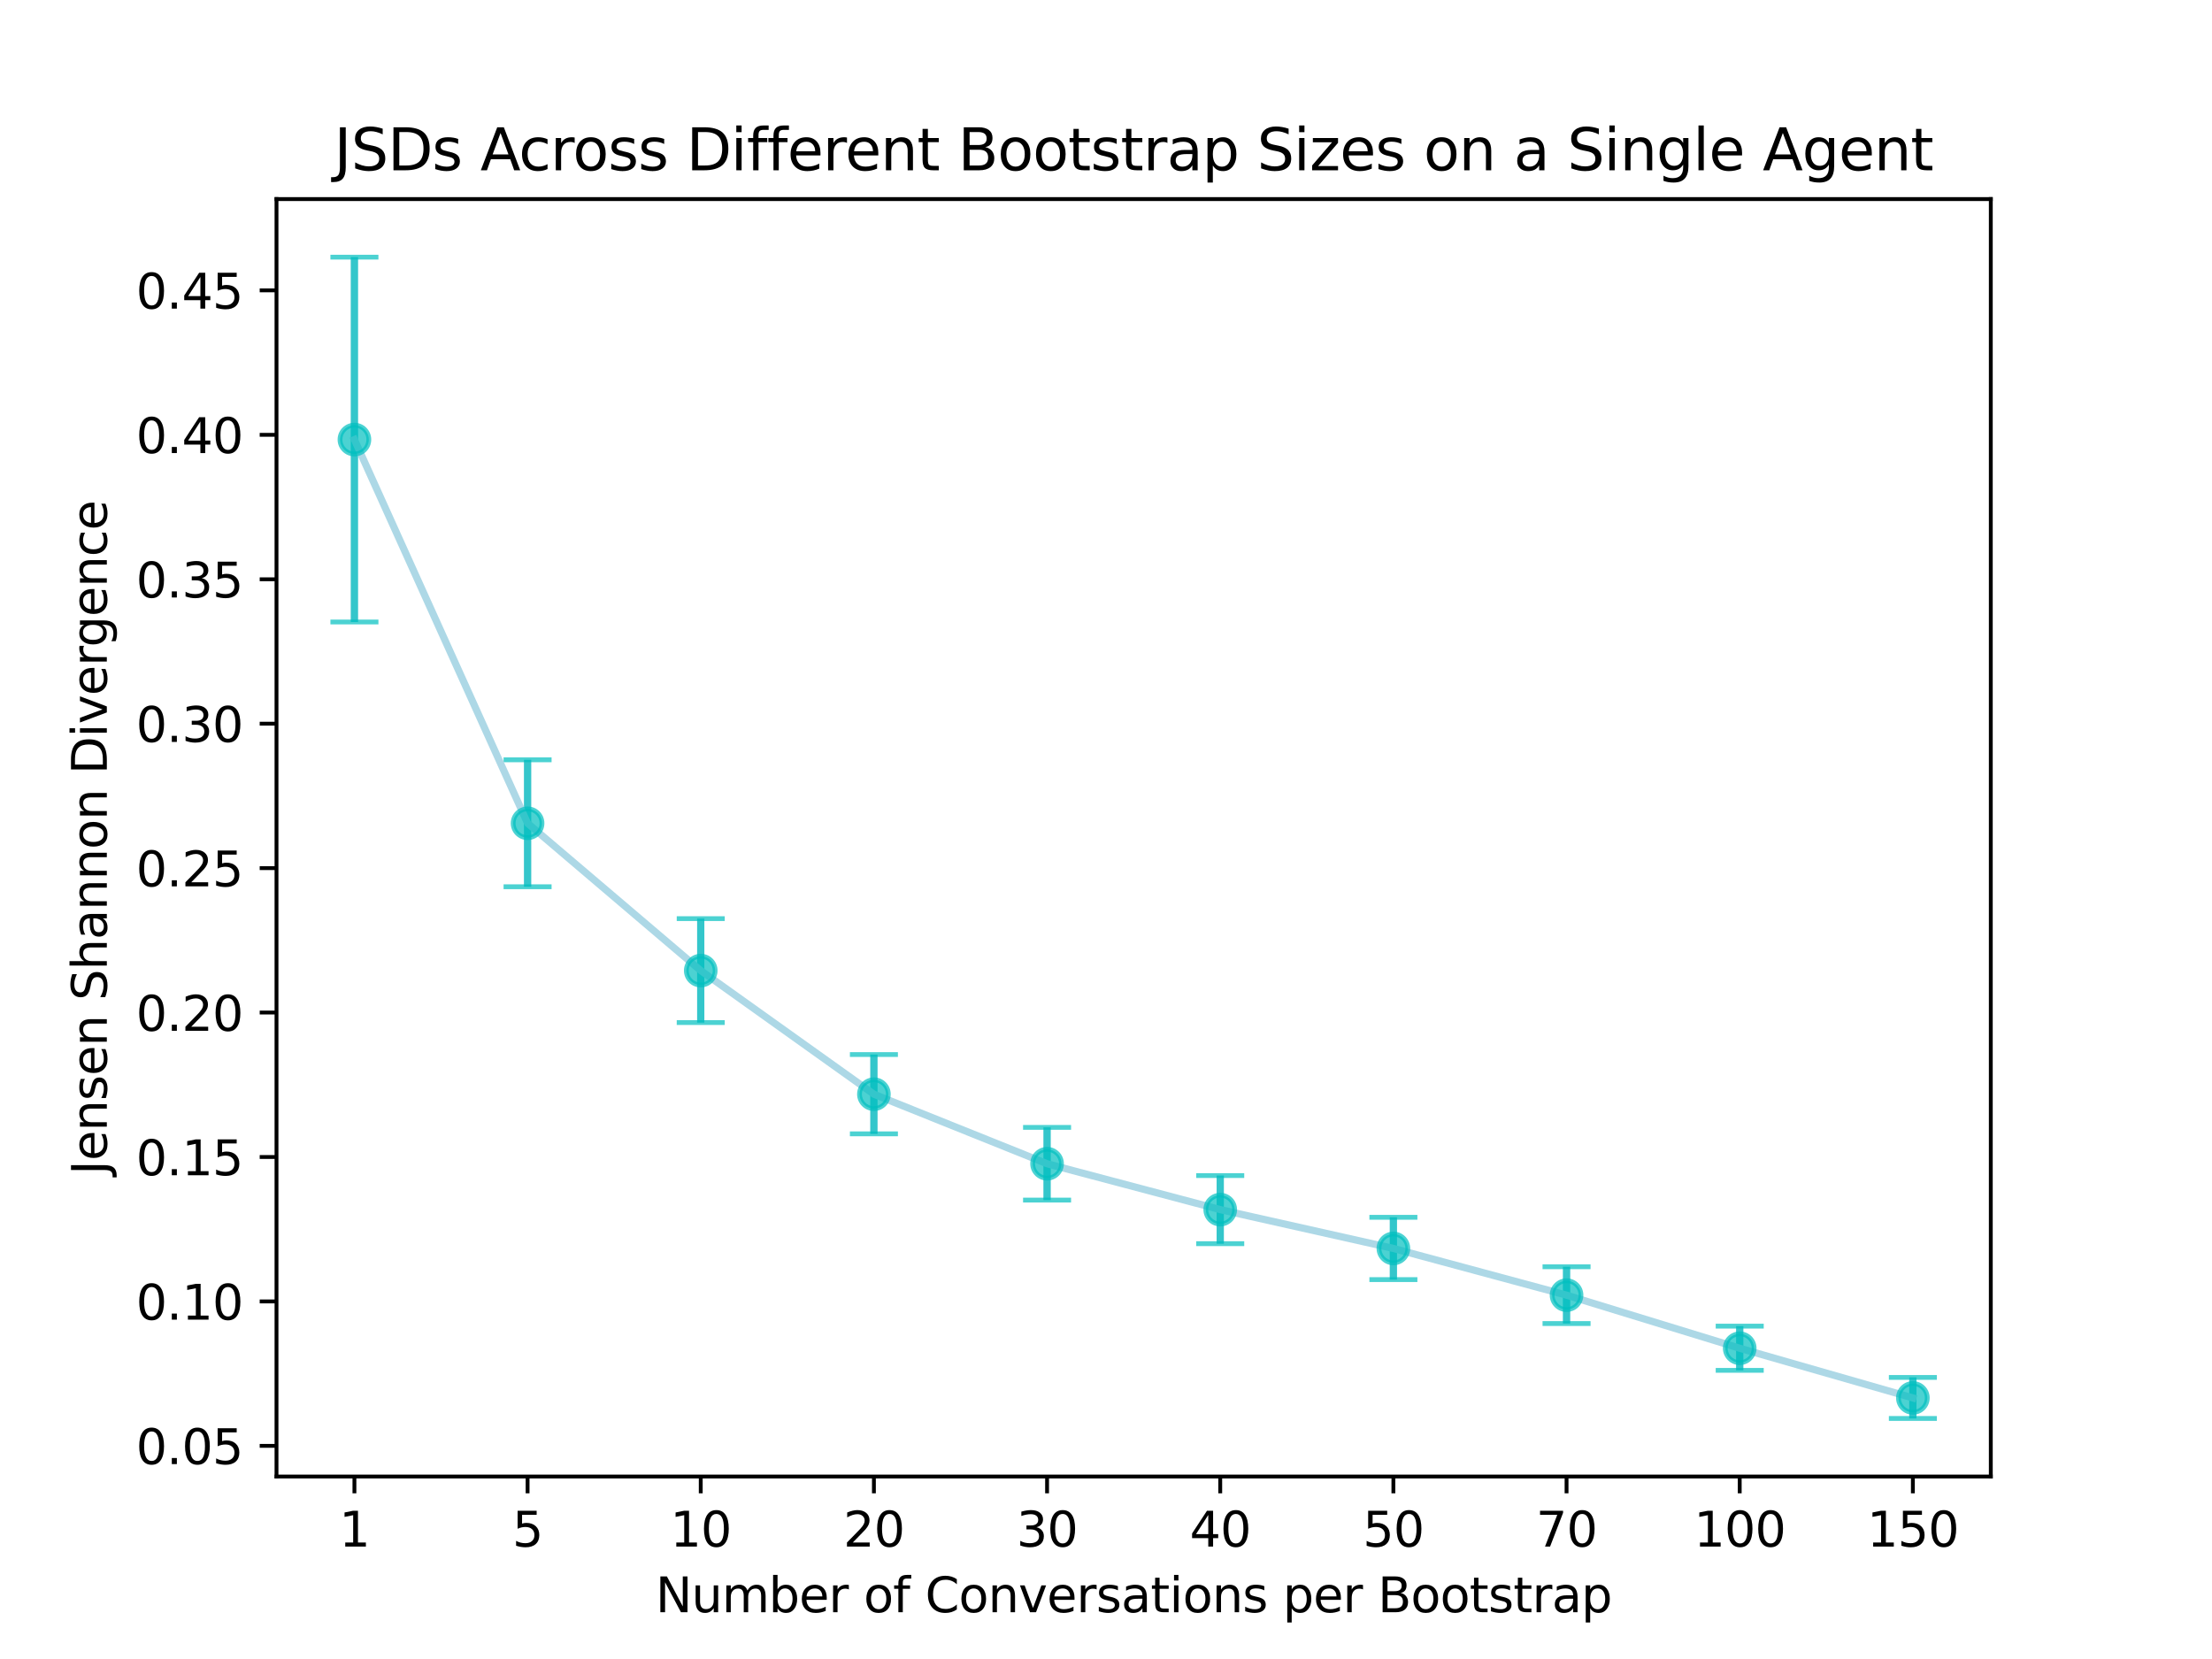 <?xml version="1.0" encoding="utf-8" standalone="no"?>
<!DOCTYPE svg PUBLIC "-//W3C//DTD SVG 1.1//EN"
  "http://www.w3.org/Graphics/SVG/1.1/DTD/svg11.dtd">
<svg xmlns:xlink="http://www.w3.org/1999/xlink" width="460.8pt" height="345.6pt" viewBox="0 0 460.8 345.6" xmlns="http://www.w3.org/2000/svg" version="1.1">
 <defs>
  <style type="text/css">*{stroke-linejoin: round; stroke-linecap: butt}</style>
 </defs>
 <g id="figure_1">
  <g id="patch_1">
   <path d="M 0 345.6 
L 460.8 345.6 
L 460.8 0 
L 0 0 
z
" style="fill: #ffffff"/>
  </g>
  <g id="axes_1">
   <g id="patch_2">
    <path d="M 57.6 307.584 
L 414.72 307.584 
L 414.72 41.472 
L 57.6 41.472 
z
" style="fill: #ffffff"/>
   </g>
   <g id="matplotlib.axis_1">
    <g id="xtick_1">
     <g id="line2d_1">
      <defs>
       <path id="m03b9107129" d="M 0 0 
L 0 3.5 
" style="stroke: #000000; stroke-width: 0.8"/>
      </defs>
      <g>
       <use xlink:href="#m03b9107129" x="73.833" y="307.584" style="stroke: #000000; stroke-width: 0.8"/>
      </g>
     </g>
     <g id="text_1">
      <!-- 1 -->
      <g transform="translate(70.651 322.182) scale(0.1 -0.1)">
       <defs>
        <path id="DejaVuSans-31" d="M 794 531 
L 1825 531 
L 1825 4091 
L 703 3866 
L 703 4441 
L 1819 4666 
L 2450 4666 
L 2450 531 
L 3481 531 
L 3481 0 
L 794 0 
L 794 531 
z
" transform="scale(0.016)"/>
       </defs>
       <use xlink:href="#DejaVuSans-31"/>
      </g>
     </g>
    </g>
    <g id="xtick_2">
     <g id="line2d_2">
      <g>
       <use xlink:href="#m03b9107129" x="109.905" y="307.584" style="stroke: #000000; stroke-width: 0.8"/>
      </g>
     </g>
     <g id="text_2">
      <!-- 5 -->
      <g transform="translate(106.724 322.182) scale(0.1 -0.1)">
       <defs>
        <path id="DejaVuSans-35" d="M 691 4666 
L 3169 4666 
L 3169 4134 
L 1269 4134 
L 1269 2991 
Q 1406 3038 1543 3061 
Q 1681 3084 1819 3084 
Q 2600 3084 3056 2656 
Q 3513 2228 3513 1497 
Q 3513 744 3044 326 
Q 2575 -91 1722 -91 
Q 1428 -91 1123 -41 
Q 819 9 494 109 
L 494 744 
Q 775 591 1075 516 
Q 1375 441 1709 441 
Q 2250 441 2565 725 
Q 2881 1009 2881 1497 
Q 2881 1984 2565 2268 
Q 2250 2553 1709 2553 
Q 1456 2553 1204 2497 
Q 953 2441 691 2322 
L 691 4666 
z
" transform="scale(0.016)"/>
       </defs>
       <use xlink:href="#DejaVuSans-35"/>
      </g>
     </g>
    </g>
    <g id="xtick_3">
     <g id="line2d_3">
      <g>
       <use xlink:href="#m03b9107129" x="145.978" y="307.584" style="stroke: #000000; stroke-width: 0.8"/>
      </g>
     </g>
     <g id="text_3">
      <!-- 10 -->
      <g transform="translate(139.616 322.182) scale(0.1 -0.1)">
       <defs>
        <path id="DejaVuSans-30" d="M 2034 4250 
Q 1547 4250 1301 3770 
Q 1056 3291 1056 2328 
Q 1056 1369 1301 889 
Q 1547 409 2034 409 
Q 2525 409 2770 889 
Q 3016 1369 3016 2328 
Q 3016 3291 2770 3770 
Q 2525 4250 2034 4250 
z
M 2034 4750 
Q 2819 4750 3233 4129 
Q 3647 3509 3647 2328 
Q 3647 1150 3233 529 
Q 2819 -91 2034 -91 
Q 1250 -91 836 529 
Q 422 1150 422 2328 
Q 422 3509 836 4129 
Q 1250 4750 2034 4750 
z
" transform="scale(0.016)"/>
       </defs>
       <use xlink:href="#DejaVuSans-31"/>
       <use xlink:href="#DejaVuSans-30" transform="translate(63.623 0)"/>
      </g>
     </g>
    </g>
    <g id="xtick_4">
     <g id="line2d_4">
      <g>
       <use xlink:href="#m03b9107129" x="182.051" y="307.584" style="stroke: #000000; stroke-width: 0.8"/>
      </g>
     </g>
     <g id="text_4">
      <!-- 20 -->
      <g transform="translate(175.688 322.182) scale(0.1 -0.1)">
       <defs>
        <path id="DejaVuSans-32" d="M 1228 531 
L 3431 531 
L 3431 0 
L 469 0 
L 469 531 
Q 828 903 1448 1529 
Q 2069 2156 2228 2338 
Q 2531 2678 2651 2914 
Q 2772 3150 2772 3378 
Q 2772 3750 2511 3984 
Q 2250 4219 1831 4219 
Q 1534 4219 1204 4116 
Q 875 4013 500 3803 
L 500 4441 
Q 881 4594 1212 4672 
Q 1544 4750 1819 4750 
Q 2544 4750 2975 4387 
Q 3406 4025 3406 3419 
Q 3406 3131 3298 2873 
Q 3191 2616 2906 2266 
Q 2828 2175 2409 1742 
Q 1991 1309 1228 531 
z
" transform="scale(0.016)"/>
       </defs>
       <use xlink:href="#DejaVuSans-32"/>
       <use xlink:href="#DejaVuSans-30" transform="translate(63.623 0)"/>
      </g>
     </g>
    </g>
    <g id="xtick_5">
     <g id="line2d_5">
      <g>
       <use xlink:href="#m03b9107129" x="218.124" y="307.584" style="stroke: #000000; stroke-width: 0.8"/>
      </g>
     </g>
     <g id="text_5">
      <!-- 30 -->
      <g transform="translate(211.761 322.182) scale(0.1 -0.1)">
       <defs>
        <path id="DejaVuSans-33" d="M 2597 2516 
Q 3050 2419 3304 2112 
Q 3559 1806 3559 1356 
Q 3559 666 3084 287 
Q 2609 -91 1734 -91 
Q 1441 -91 1130 -33 
Q 819 25 488 141 
L 488 750 
Q 750 597 1062 519 
Q 1375 441 1716 441 
Q 2309 441 2620 675 
Q 2931 909 2931 1356 
Q 2931 1769 2642 2001 
Q 2353 2234 1838 2234 
L 1294 2234 
L 1294 2753 
L 1863 2753 
Q 2328 2753 2575 2939 
Q 2822 3125 2822 3475 
Q 2822 3834 2567 4026 
Q 2313 4219 1838 4219 
Q 1578 4219 1281 4162 
Q 984 4106 628 3988 
L 628 4550 
Q 988 4650 1302 4700 
Q 1616 4750 1894 4750 
Q 2613 4750 3031 4423 
Q 3450 4097 3450 3541 
Q 3450 3153 3228 2886 
Q 3006 2619 2597 2516 
z
" transform="scale(0.016)"/>
       </defs>
       <use xlink:href="#DejaVuSans-33"/>
       <use xlink:href="#DejaVuSans-30" transform="translate(63.623 0)"/>
      </g>
     </g>
    </g>
    <g id="xtick_6">
     <g id="line2d_6">
      <g>
       <use xlink:href="#m03b9107129" x="254.196" y="307.584" style="stroke: #000000; stroke-width: 0.8"/>
      </g>
     </g>
     <g id="text_6">
      <!-- 40 -->
      <g transform="translate(247.834 322.182) scale(0.1 -0.1)">
       <defs>
        <path id="DejaVuSans-34" d="M 2419 4116 
L 825 1625 
L 2419 1625 
L 2419 4116 
z
M 2253 4666 
L 3047 4666 
L 3047 1625 
L 3713 1625 
L 3713 1100 
L 3047 1100 
L 3047 0 
L 2419 0 
L 2419 1100 
L 313 1100 
L 313 1709 
L 2253 4666 
z
" transform="scale(0.016)"/>
       </defs>
       <use xlink:href="#DejaVuSans-34"/>
       <use xlink:href="#DejaVuSans-30" transform="translate(63.623 0)"/>
      </g>
     </g>
    </g>
    <g id="xtick_7">
     <g id="line2d_7">
      <g>
       <use xlink:href="#m03b9107129" x="290.269" y="307.584" style="stroke: #000000; stroke-width: 0.8"/>
      </g>
     </g>
     <g id="text_7">
      <!-- 50 -->
      <g transform="translate(283.907 322.182) scale(0.1 -0.1)">
       <use xlink:href="#DejaVuSans-35"/>
       <use xlink:href="#DejaVuSans-30" transform="translate(63.623 0)"/>
      </g>
     </g>
    </g>
    <g id="xtick_8">
     <g id="line2d_8">
      <g>
       <use xlink:href="#m03b9107129" x="326.342" y="307.584" style="stroke: #000000; stroke-width: 0.8"/>
      </g>
     </g>
     <g id="text_8">
      <!-- 70 -->
      <g transform="translate(319.979 322.182) scale(0.1 -0.1)">
       <defs>
        <path id="DejaVuSans-37" d="M 525 4666 
L 3525 4666 
L 3525 4397 
L 1831 0 
L 1172 0 
L 2766 4134 
L 525 4134 
L 525 4666 
z
" transform="scale(0.016)"/>
       </defs>
       <use xlink:href="#DejaVuSans-37"/>
       <use xlink:href="#DejaVuSans-30" transform="translate(63.623 0)"/>
      </g>
     </g>
    </g>
    <g id="xtick_9">
     <g id="line2d_9">
      <g>
       <use xlink:href="#m03b9107129" x="362.415" y="307.584" style="stroke: #000000; stroke-width: 0.8"/>
      </g>
     </g>
     <g id="text_9">
      <!-- 100 -->
      <g transform="translate(352.871 322.182) scale(0.1 -0.1)">
       <use xlink:href="#DejaVuSans-31"/>
       <use xlink:href="#DejaVuSans-30" transform="translate(63.623 0)"/>
       <use xlink:href="#DejaVuSans-30" transform="translate(127.246 0)"/>
      </g>
     </g>
    </g>
    <g id="xtick_10">
     <g id="line2d_10">
      <g>
       <use xlink:href="#m03b9107129" x="398.487" y="307.584" style="stroke: #000000; stroke-width: 0.8"/>
      </g>
     </g>
     <g id="text_10">
      <!-- 150 -->
      <g transform="translate(388.944 322.182) scale(0.1 -0.1)">
       <use xlink:href="#DejaVuSans-31"/>
       <use xlink:href="#DejaVuSans-35" transform="translate(63.623 0)"/>
       <use xlink:href="#DejaVuSans-30" transform="translate(127.246 0)"/>
      </g>
     </g>
    </g>
    <g id="text_11">
     <!-- Number of Conversations per Bootstrap -->
     <g transform="translate(136.562 335.861) scale(0.1 -0.1)">
      <defs>
       <path id="DejaVuSans-4e" d="M 628 4666 
L 1478 4666 
L 3547 763 
L 3547 4666 
L 4159 4666 
L 4159 0 
L 3309 0 
L 1241 3903 
L 1241 0 
L 628 0 
L 628 4666 
z
" transform="scale(0.016)"/>
       <path id="DejaVuSans-75" d="M 544 1381 
L 544 3500 
L 1119 3500 
L 1119 1403 
Q 1119 906 1312 657 
Q 1506 409 1894 409 
Q 2359 409 2629 706 
Q 2900 1003 2900 1516 
L 2900 3500 
L 3475 3500 
L 3475 0 
L 2900 0 
L 2900 538 
Q 2691 219 2414 64 
Q 2138 -91 1772 -91 
Q 1169 -91 856 284 
Q 544 659 544 1381 
z
M 1991 3584 
L 1991 3584 
z
" transform="scale(0.016)"/>
       <path id="DejaVuSans-6d" d="M 3328 2828 
Q 3544 3216 3844 3400 
Q 4144 3584 4550 3584 
Q 5097 3584 5394 3201 
Q 5691 2819 5691 2113 
L 5691 0 
L 5113 0 
L 5113 2094 
Q 5113 2597 4934 2840 
Q 4756 3084 4391 3084 
Q 3944 3084 3684 2787 
Q 3425 2491 3425 1978 
L 3425 0 
L 2847 0 
L 2847 2094 
Q 2847 2600 2669 2842 
Q 2491 3084 2119 3084 
Q 1678 3084 1418 2786 
Q 1159 2488 1159 1978 
L 1159 0 
L 581 0 
L 581 3500 
L 1159 3500 
L 1159 2956 
Q 1356 3278 1631 3431 
Q 1906 3584 2284 3584 
Q 2666 3584 2933 3390 
Q 3200 3197 3328 2828 
z
" transform="scale(0.016)"/>
       <path id="DejaVuSans-62" d="M 3116 1747 
Q 3116 2381 2855 2742 
Q 2594 3103 2138 3103 
Q 1681 3103 1420 2742 
Q 1159 2381 1159 1747 
Q 1159 1113 1420 752 
Q 1681 391 2138 391 
Q 2594 391 2855 752 
Q 3116 1113 3116 1747 
z
M 1159 2969 
Q 1341 3281 1617 3432 
Q 1894 3584 2278 3584 
Q 2916 3584 3314 3078 
Q 3713 2572 3713 1747 
Q 3713 922 3314 415 
Q 2916 -91 2278 -91 
Q 1894 -91 1617 61 
Q 1341 213 1159 525 
L 1159 0 
L 581 0 
L 581 4863 
L 1159 4863 
L 1159 2969 
z
" transform="scale(0.016)"/>
       <path id="DejaVuSans-65" d="M 3597 1894 
L 3597 1613 
L 953 1613 
Q 991 1019 1311 708 
Q 1631 397 2203 397 
Q 2534 397 2845 478 
Q 3156 559 3463 722 
L 3463 178 
Q 3153 47 2828 -22 
Q 2503 -91 2169 -91 
Q 1331 -91 842 396 
Q 353 884 353 1716 
Q 353 2575 817 3079 
Q 1281 3584 2069 3584 
Q 2775 3584 3186 3129 
Q 3597 2675 3597 1894 
z
M 3022 2063 
Q 3016 2534 2758 2815 
Q 2500 3097 2075 3097 
Q 1594 3097 1305 2825 
Q 1016 2553 972 2059 
L 3022 2063 
z
" transform="scale(0.016)"/>
       <path id="DejaVuSans-72" d="M 2631 2963 
Q 2534 3019 2420 3045 
Q 2306 3072 2169 3072 
Q 1681 3072 1420 2755 
Q 1159 2438 1159 1844 
L 1159 0 
L 581 0 
L 581 3500 
L 1159 3500 
L 1159 2956 
Q 1341 3275 1631 3429 
Q 1922 3584 2338 3584 
Q 2397 3584 2469 3576 
Q 2541 3569 2628 3553 
L 2631 2963 
z
" transform="scale(0.016)"/>
       <path id="DejaVuSans-20" transform="scale(0.016)"/>
       <path id="DejaVuSans-6f" d="M 1959 3097 
Q 1497 3097 1228 2736 
Q 959 2375 959 1747 
Q 959 1119 1226 758 
Q 1494 397 1959 397 
Q 2419 397 2687 759 
Q 2956 1122 2956 1747 
Q 2956 2369 2687 2733 
Q 2419 3097 1959 3097 
z
M 1959 3584 
Q 2709 3584 3137 3096 
Q 3566 2609 3566 1747 
Q 3566 888 3137 398 
Q 2709 -91 1959 -91 
Q 1206 -91 779 398 
Q 353 888 353 1747 
Q 353 2609 779 3096 
Q 1206 3584 1959 3584 
z
" transform="scale(0.016)"/>
       <path id="DejaVuSans-66" d="M 2375 4863 
L 2375 4384 
L 1825 4384 
Q 1516 4384 1395 4259 
Q 1275 4134 1275 3809 
L 1275 3500 
L 2222 3500 
L 2222 3053 
L 1275 3053 
L 1275 0 
L 697 0 
L 697 3053 
L 147 3053 
L 147 3500 
L 697 3500 
L 697 3744 
Q 697 4328 969 4595 
Q 1241 4863 1831 4863 
L 2375 4863 
z
" transform="scale(0.016)"/>
       <path id="DejaVuSans-43" d="M 4122 4306 
L 4122 3641 
Q 3803 3938 3442 4084 
Q 3081 4231 2675 4231 
Q 1875 4231 1450 3742 
Q 1025 3253 1025 2328 
Q 1025 1406 1450 917 
Q 1875 428 2675 428 
Q 3081 428 3442 575 
Q 3803 722 4122 1019 
L 4122 359 
Q 3791 134 3420 21 
Q 3050 -91 2638 -91 
Q 1578 -91 968 557 
Q 359 1206 359 2328 
Q 359 3453 968 4101 
Q 1578 4750 2638 4750 
Q 3056 4750 3426 4639 
Q 3797 4528 4122 4306 
z
" transform="scale(0.016)"/>
       <path id="DejaVuSans-6e" d="M 3513 2113 
L 3513 0 
L 2938 0 
L 2938 2094 
Q 2938 2591 2744 2837 
Q 2550 3084 2163 3084 
Q 1697 3084 1428 2787 
Q 1159 2491 1159 1978 
L 1159 0 
L 581 0 
L 581 3500 
L 1159 3500 
L 1159 2956 
Q 1366 3272 1645 3428 
Q 1925 3584 2291 3584 
Q 2894 3584 3203 3211 
Q 3513 2838 3513 2113 
z
" transform="scale(0.016)"/>
       <path id="DejaVuSans-76" d="M 191 3500 
L 800 3500 
L 1894 563 
L 2988 3500 
L 3597 3500 
L 2284 0 
L 1503 0 
L 191 3500 
z
" transform="scale(0.016)"/>
       <path id="DejaVuSans-73" d="M 2834 3397 
L 2834 2853 
Q 2591 2978 2328 3040 
Q 2066 3103 1784 3103 
Q 1356 3103 1142 2972 
Q 928 2841 928 2578 
Q 928 2378 1081 2264 
Q 1234 2150 1697 2047 
L 1894 2003 
Q 2506 1872 2764 1633 
Q 3022 1394 3022 966 
Q 3022 478 2636 193 
Q 2250 -91 1575 -91 
Q 1294 -91 989 -36 
Q 684 19 347 128 
L 347 722 
Q 666 556 975 473 
Q 1284 391 1588 391 
Q 1994 391 2212 530 
Q 2431 669 2431 922 
Q 2431 1156 2273 1281 
Q 2116 1406 1581 1522 
L 1381 1569 
Q 847 1681 609 1914 
Q 372 2147 372 2553 
Q 372 3047 722 3315 
Q 1072 3584 1716 3584 
Q 2034 3584 2315 3537 
Q 2597 3491 2834 3397 
z
" transform="scale(0.016)"/>
       <path id="DejaVuSans-61" d="M 2194 1759 
Q 1497 1759 1228 1600 
Q 959 1441 959 1056 
Q 959 750 1161 570 
Q 1363 391 1709 391 
Q 2188 391 2477 730 
Q 2766 1069 2766 1631 
L 2766 1759 
L 2194 1759 
z
M 3341 1997 
L 3341 0 
L 2766 0 
L 2766 531 
Q 2569 213 2275 61 
Q 1981 -91 1556 -91 
Q 1019 -91 701 211 
Q 384 513 384 1019 
Q 384 1609 779 1909 
Q 1175 2209 1959 2209 
L 2766 2209 
L 2766 2266 
Q 2766 2663 2505 2880 
Q 2244 3097 1772 3097 
Q 1472 3097 1187 3025 
Q 903 2953 641 2809 
L 641 3341 
Q 956 3463 1253 3523 
Q 1550 3584 1831 3584 
Q 2591 3584 2966 3190 
Q 3341 2797 3341 1997 
z
" transform="scale(0.016)"/>
       <path id="DejaVuSans-74" d="M 1172 4494 
L 1172 3500 
L 2356 3500 
L 2356 3053 
L 1172 3053 
L 1172 1153 
Q 1172 725 1289 603 
Q 1406 481 1766 481 
L 2356 481 
L 2356 0 
L 1766 0 
Q 1100 0 847 248 
Q 594 497 594 1153 
L 594 3053 
L 172 3053 
L 172 3500 
L 594 3500 
L 594 4494 
L 1172 4494 
z
" transform="scale(0.016)"/>
       <path id="DejaVuSans-69" d="M 603 3500 
L 1178 3500 
L 1178 0 
L 603 0 
L 603 3500 
z
M 603 4863 
L 1178 4863 
L 1178 4134 
L 603 4134 
L 603 4863 
z
" transform="scale(0.016)"/>
       <path id="DejaVuSans-70" d="M 1159 525 
L 1159 -1331 
L 581 -1331 
L 581 3500 
L 1159 3500 
L 1159 2969 
Q 1341 3281 1617 3432 
Q 1894 3584 2278 3584 
Q 2916 3584 3314 3078 
Q 3713 2572 3713 1747 
Q 3713 922 3314 415 
Q 2916 -91 2278 -91 
Q 1894 -91 1617 61 
Q 1341 213 1159 525 
z
M 3116 1747 
Q 3116 2381 2855 2742 
Q 2594 3103 2138 3103 
Q 1681 3103 1420 2742 
Q 1159 2381 1159 1747 
Q 1159 1113 1420 752 
Q 1681 391 2138 391 
Q 2594 391 2855 752 
Q 3116 1113 3116 1747 
z
" transform="scale(0.016)"/>
       <path id="DejaVuSans-42" d="M 1259 2228 
L 1259 519 
L 2272 519 
Q 2781 519 3026 730 
Q 3272 941 3272 1375 
Q 3272 1813 3026 2020 
Q 2781 2228 2272 2228 
L 1259 2228 
z
M 1259 4147 
L 1259 2741 
L 2194 2741 
Q 2656 2741 2882 2914 
Q 3109 3088 3109 3444 
Q 3109 3797 2882 3972 
Q 2656 4147 2194 4147 
L 1259 4147 
z
M 628 4666 
L 2241 4666 
Q 2963 4666 3353 4366 
Q 3744 4066 3744 3513 
Q 3744 3084 3544 2831 
Q 3344 2578 2956 2516 
Q 3422 2416 3680 2098 
Q 3938 1781 3938 1306 
Q 3938 681 3513 340 
Q 3088 0 2303 0 
L 628 0 
L 628 4666 
z
" transform="scale(0.016)"/>
      </defs>
      <use xlink:href="#DejaVuSans-4e"/>
      <use xlink:href="#DejaVuSans-75" transform="translate(74.805 0)"/>
      <use xlink:href="#DejaVuSans-6d" transform="translate(138.184 0)"/>
      <use xlink:href="#DejaVuSans-62" transform="translate(235.596 0)"/>
      <use xlink:href="#DejaVuSans-65" transform="translate(299.072 0)"/>
      <use xlink:href="#DejaVuSans-72" transform="translate(360.596 0)"/>
      <use xlink:href="#DejaVuSans-20" transform="translate(401.709 0)"/>
      <use xlink:href="#DejaVuSans-6f" transform="translate(433.496 0)"/>
      <use xlink:href="#DejaVuSans-66" transform="translate(494.678 0)"/>
      <use xlink:href="#DejaVuSans-20" transform="translate(529.883 0)"/>
      <use xlink:href="#DejaVuSans-43" transform="translate(561.67 0)"/>
      <use xlink:href="#DejaVuSans-6f" transform="translate(631.494 0)"/>
      <use xlink:href="#DejaVuSans-6e" transform="translate(692.676 0)"/>
      <use xlink:href="#DejaVuSans-76" transform="translate(756.055 0)"/>
      <use xlink:href="#DejaVuSans-65" transform="translate(815.234 0)"/>
      <use xlink:href="#DejaVuSans-72" transform="translate(876.758 0)"/>
      <use xlink:href="#DejaVuSans-73" transform="translate(917.871 0)"/>
      <use xlink:href="#DejaVuSans-61" transform="translate(969.971 0)"/>
      <use xlink:href="#DejaVuSans-74" transform="translate(1031.25 0)"/>
      <use xlink:href="#DejaVuSans-69" transform="translate(1070.459 0)"/>
      <use xlink:href="#DejaVuSans-6f" transform="translate(1098.242 0)"/>
      <use xlink:href="#DejaVuSans-6e" transform="translate(1159.424 0)"/>
      <use xlink:href="#DejaVuSans-73" transform="translate(1222.803 0)"/>
      <use xlink:href="#DejaVuSans-20" transform="translate(1274.902 0)"/>
      <use xlink:href="#DejaVuSans-70" transform="translate(1306.689 0)"/>
      <use xlink:href="#DejaVuSans-65" transform="translate(1370.166 0)"/>
      <use xlink:href="#DejaVuSans-72" transform="translate(1431.689 0)"/>
      <use xlink:href="#DejaVuSans-20" transform="translate(1472.803 0)"/>
      <use xlink:href="#DejaVuSans-42" transform="translate(1504.59 0)"/>
      <use xlink:href="#DejaVuSans-6f" transform="translate(1573.193 0)"/>
      <use xlink:href="#DejaVuSans-6f" transform="translate(1634.375 0)"/>
      <use xlink:href="#DejaVuSans-74" transform="translate(1695.557 0)"/>
      <use xlink:href="#DejaVuSans-73" transform="translate(1734.766 0)"/>
      <use xlink:href="#DejaVuSans-74" transform="translate(1786.865 0)"/>
      <use xlink:href="#DejaVuSans-72" transform="translate(1826.074 0)"/>
      <use xlink:href="#DejaVuSans-61" transform="translate(1867.188 0)"/>
      <use xlink:href="#DejaVuSans-70" transform="translate(1928.467 0)"/>
     </g>
    </g>
   </g>
   <g id="matplotlib.axis_2">
    <g id="ytick_1">
     <g id="line2d_11">
      <defs>
       <path id="m40878757d0" d="M 0 0 
L -3.5 0 
" style="stroke: #000000; stroke-width: 0.8"/>
      </defs>
      <g>
       <use xlink:href="#m40878757d0" x="57.6" y="301.199" style="stroke: #000000; stroke-width: 0.8"/>
      </g>
     </g>
     <g id="text_12">
      <!-- 0.05 -->
      <g transform="translate(28.334 304.998) scale(0.1 -0.1)">
       <defs>
        <path id="DejaVuSans-2e" d="M 684 794 
L 1344 794 
L 1344 0 
L 684 0 
L 684 794 
z
" transform="scale(0.016)"/>
       </defs>
       <use xlink:href="#DejaVuSans-30"/>
       <use xlink:href="#DejaVuSans-2e" transform="translate(63.623 0)"/>
       <use xlink:href="#DejaVuSans-30" transform="translate(95.41 0)"/>
       <use xlink:href="#DejaVuSans-35" transform="translate(159.033 0)"/>
      </g>
     </g>
    </g>
    <g id="ytick_2">
     <g id="line2d_12">
      <g>
       <use xlink:href="#m40878757d0" x="57.6" y="271.111" style="stroke: #000000; stroke-width: 0.8"/>
      </g>
     </g>
     <g id="text_13">
      <!-- 0.10 -->
      <g transform="translate(28.334 274.91) scale(0.1 -0.1)">
       <use xlink:href="#DejaVuSans-30"/>
       <use xlink:href="#DejaVuSans-2e" transform="translate(63.623 0)"/>
       <use xlink:href="#DejaVuSans-31" transform="translate(95.41 0)"/>
       <use xlink:href="#DejaVuSans-30" transform="translate(159.033 0)"/>
      </g>
     </g>
    </g>
    <g id="ytick_3">
     <g id="line2d_13">
      <g>
       <use xlink:href="#m40878757d0" x="57.6" y="241.022" style="stroke: #000000; stroke-width: 0.8"/>
      </g>
     </g>
     <g id="text_14">
      <!-- 0.15 -->
      <g transform="translate(28.334 244.822) scale(0.1 -0.1)">
       <use xlink:href="#DejaVuSans-30"/>
       <use xlink:href="#DejaVuSans-2e" transform="translate(63.623 0)"/>
       <use xlink:href="#DejaVuSans-31" transform="translate(95.41 0)"/>
       <use xlink:href="#DejaVuSans-35" transform="translate(159.033 0)"/>
      </g>
     </g>
    </g>
    <g id="ytick_4">
     <g id="line2d_14">
      <g>
       <use xlink:href="#m40878757d0" x="57.6" y="210.934" style="stroke: #000000; stroke-width: 0.8"/>
      </g>
     </g>
     <g id="text_15">
      <!-- 0.20 -->
      <g transform="translate(28.334 214.733) scale(0.1 -0.1)">
       <use xlink:href="#DejaVuSans-30"/>
       <use xlink:href="#DejaVuSans-2e" transform="translate(63.623 0)"/>
       <use xlink:href="#DejaVuSans-32" transform="translate(95.41 0)"/>
       <use xlink:href="#DejaVuSans-30" transform="translate(159.033 0)"/>
      </g>
     </g>
    </g>
    <g id="ytick_5">
     <g id="line2d_15">
      <g>
       <use xlink:href="#m40878757d0" x="57.6" y="180.846" style="stroke: #000000; stroke-width: 0.8"/>
      </g>
     </g>
     <g id="text_16">
      <!-- 0.25 -->
      <g transform="translate(28.334 184.645) scale(0.1 -0.1)">
       <use xlink:href="#DejaVuSans-30"/>
       <use xlink:href="#DejaVuSans-2e" transform="translate(63.623 0)"/>
       <use xlink:href="#DejaVuSans-32" transform="translate(95.41 0)"/>
       <use xlink:href="#DejaVuSans-35" transform="translate(159.033 0)"/>
      </g>
     </g>
    </g>
    <g id="ytick_6">
     <g id="line2d_16">
      <g>
       <use xlink:href="#m40878757d0" x="57.6" y="150.757" style="stroke: #000000; stroke-width: 0.8"/>
      </g>
     </g>
     <g id="text_17">
      <!-- 0.30 -->
      <g transform="translate(28.334 154.557) scale(0.1 -0.1)">
       <use xlink:href="#DejaVuSans-30"/>
       <use xlink:href="#DejaVuSans-2e" transform="translate(63.623 0)"/>
       <use xlink:href="#DejaVuSans-33" transform="translate(95.41 0)"/>
       <use xlink:href="#DejaVuSans-30" transform="translate(159.033 0)"/>
      </g>
     </g>
    </g>
    <g id="ytick_7">
     <g id="line2d_17">
      <g>
       <use xlink:href="#m40878757d0" x="57.6" y="120.669" style="stroke: #000000; stroke-width: 0.8"/>
      </g>
     </g>
     <g id="text_18">
      <!-- 0.35 -->
      <g transform="translate(28.334 124.468) scale(0.1 -0.1)">
       <use xlink:href="#DejaVuSans-30"/>
       <use xlink:href="#DejaVuSans-2e" transform="translate(63.623 0)"/>
       <use xlink:href="#DejaVuSans-33" transform="translate(95.41 0)"/>
       <use xlink:href="#DejaVuSans-35" transform="translate(159.033 0)"/>
      </g>
     </g>
    </g>
    <g id="ytick_8">
     <g id="line2d_18">
      <g>
       <use xlink:href="#m40878757d0" x="57.6" y="90.581" style="stroke: #000000; stroke-width: 0.8"/>
      </g>
     </g>
     <g id="text_19">
      <!-- 0.40 -->
      <g transform="translate(28.334 94.38) scale(0.1 -0.1)">
       <use xlink:href="#DejaVuSans-30"/>
       <use xlink:href="#DejaVuSans-2e" transform="translate(63.623 0)"/>
       <use xlink:href="#DejaVuSans-34" transform="translate(95.41 0)"/>
       <use xlink:href="#DejaVuSans-30" transform="translate(159.033 0)"/>
      </g>
     </g>
    </g>
    <g id="ytick_9">
     <g id="line2d_19">
      <g>
       <use xlink:href="#m40878757d0" x="57.6" y="60.492" style="stroke: #000000; stroke-width: 0.8"/>
      </g>
     </g>
     <g id="text_20">
      <!-- 0.45 -->
      <g transform="translate(28.334 64.291) scale(0.1 -0.1)">
       <use xlink:href="#DejaVuSans-30"/>
       <use xlink:href="#DejaVuSans-2e" transform="translate(63.623 0)"/>
       <use xlink:href="#DejaVuSans-34" transform="translate(95.41 0)"/>
       <use xlink:href="#DejaVuSans-35" transform="translate(159.033 0)"/>
      </g>
     </g>
    </g>
    <g id="text_21">
     <!-- Jensen Shannon Divergence -->
     <g transform="translate(22.255 244.737) rotate(-90) scale(0.1 -0.1)">
      <defs>
       <path id="DejaVuSans-4a" d="M 628 4666 
L 1259 4666 
L 1259 325 
Q 1259 -519 939 -900 
Q 619 -1281 -91 -1281 
L -331 -1281 
L -331 -750 
L -134 -750 
Q 284 -750 456 -515 
Q 628 -281 628 325 
L 628 4666 
z
" transform="scale(0.016)"/>
       <path id="DejaVuSans-53" d="M 3425 4513 
L 3425 3897 
Q 3066 4069 2747 4153 
Q 2428 4238 2131 4238 
Q 1616 4238 1336 4038 
Q 1056 3838 1056 3469 
Q 1056 3159 1242 3001 
Q 1428 2844 1947 2747 
L 2328 2669 
Q 3034 2534 3370 2195 
Q 3706 1856 3706 1288 
Q 3706 609 3251 259 
Q 2797 -91 1919 -91 
Q 1588 -91 1214 -16 
Q 841 59 441 206 
L 441 856 
Q 825 641 1194 531 
Q 1563 422 1919 422 
Q 2459 422 2753 634 
Q 3047 847 3047 1241 
Q 3047 1584 2836 1778 
Q 2625 1972 2144 2069 
L 1759 2144 
Q 1053 2284 737 2584 
Q 422 2884 422 3419 
Q 422 4038 858 4394 
Q 1294 4750 2059 4750 
Q 2388 4750 2728 4690 
Q 3069 4631 3425 4513 
z
" transform="scale(0.016)"/>
       <path id="DejaVuSans-68" d="M 3513 2113 
L 3513 0 
L 2938 0 
L 2938 2094 
Q 2938 2591 2744 2837 
Q 2550 3084 2163 3084 
Q 1697 3084 1428 2787 
Q 1159 2491 1159 1978 
L 1159 0 
L 581 0 
L 581 4863 
L 1159 4863 
L 1159 2956 
Q 1366 3272 1645 3428 
Q 1925 3584 2291 3584 
Q 2894 3584 3203 3211 
Q 3513 2838 3513 2113 
z
" transform="scale(0.016)"/>
       <path id="DejaVuSans-44" d="M 1259 4147 
L 1259 519 
L 2022 519 
Q 2988 519 3436 956 
Q 3884 1394 3884 2338 
Q 3884 3275 3436 3711 
Q 2988 4147 2022 4147 
L 1259 4147 
z
M 628 4666 
L 1925 4666 
Q 3281 4666 3915 4102 
Q 4550 3538 4550 2338 
Q 4550 1131 3912 565 
Q 3275 0 1925 0 
L 628 0 
L 628 4666 
z
" transform="scale(0.016)"/>
       <path id="DejaVuSans-67" d="M 2906 1791 
Q 2906 2416 2648 2759 
Q 2391 3103 1925 3103 
Q 1463 3103 1205 2759 
Q 947 2416 947 1791 
Q 947 1169 1205 825 
Q 1463 481 1925 481 
Q 2391 481 2648 825 
Q 2906 1169 2906 1791 
z
M 3481 434 
Q 3481 -459 3084 -895 
Q 2688 -1331 1869 -1331 
Q 1566 -1331 1297 -1286 
Q 1028 -1241 775 -1147 
L 775 -588 
Q 1028 -725 1275 -790 
Q 1522 -856 1778 -856 
Q 2344 -856 2625 -561 
Q 2906 -266 2906 331 
L 2906 616 
Q 2728 306 2450 153 
Q 2172 0 1784 0 
Q 1141 0 747 490 
Q 353 981 353 1791 
Q 353 2603 747 3093 
Q 1141 3584 1784 3584 
Q 2172 3584 2450 3431 
Q 2728 3278 2906 2969 
L 2906 3500 
L 3481 3500 
L 3481 434 
z
" transform="scale(0.016)"/>
       <path id="DejaVuSans-63" d="M 3122 3366 
L 3122 2828 
Q 2878 2963 2633 3030 
Q 2388 3097 2138 3097 
Q 1578 3097 1268 2742 
Q 959 2388 959 1747 
Q 959 1106 1268 751 
Q 1578 397 2138 397 
Q 2388 397 2633 464 
Q 2878 531 3122 666 
L 3122 134 
Q 2881 22 2623 -34 
Q 2366 -91 2075 -91 
Q 1284 -91 818 406 
Q 353 903 353 1747 
Q 353 2603 823 3093 
Q 1294 3584 2113 3584 
Q 2378 3584 2631 3529 
Q 2884 3475 3122 3366 
z
" transform="scale(0.016)"/>
      </defs>
      <use xlink:href="#DejaVuSans-4a"/>
      <use xlink:href="#DejaVuSans-65" transform="translate(29.492 0)"/>
      <use xlink:href="#DejaVuSans-6e" transform="translate(91.016 0)"/>
      <use xlink:href="#DejaVuSans-73" transform="translate(154.395 0)"/>
      <use xlink:href="#DejaVuSans-65" transform="translate(206.494 0)"/>
      <use xlink:href="#DejaVuSans-6e" transform="translate(268.018 0)"/>
      <use xlink:href="#DejaVuSans-20" transform="translate(331.396 0)"/>
      <use xlink:href="#DejaVuSans-53" transform="translate(363.184 0)"/>
      <use xlink:href="#DejaVuSans-68" transform="translate(426.66 0)"/>
      <use xlink:href="#DejaVuSans-61" transform="translate(490.039 0)"/>
      <use xlink:href="#DejaVuSans-6e" transform="translate(551.318 0)"/>
      <use xlink:href="#DejaVuSans-6e" transform="translate(614.697 0)"/>
      <use xlink:href="#DejaVuSans-6f" transform="translate(678.076 0)"/>
      <use xlink:href="#DejaVuSans-6e" transform="translate(739.258 0)"/>
      <use xlink:href="#DejaVuSans-20" transform="translate(802.637 0)"/>
      <use xlink:href="#DejaVuSans-44" transform="translate(834.424 0)"/>
      <use xlink:href="#DejaVuSans-69" transform="translate(911.426 0)"/>
      <use xlink:href="#DejaVuSans-76" transform="translate(939.209 0)"/>
      <use xlink:href="#DejaVuSans-65" transform="translate(998.389 0)"/>
      <use xlink:href="#DejaVuSans-72" transform="translate(1059.912 0)"/>
      <use xlink:href="#DejaVuSans-67" transform="translate(1099.275 0)"/>
      <use xlink:href="#DejaVuSans-65" transform="translate(1162.752 0)"/>
      <use xlink:href="#DejaVuSans-6e" transform="translate(1224.275 0)"/>
      <use xlink:href="#DejaVuSans-63" transform="translate(1287.654 0)"/>
      <use xlink:href="#DejaVuSans-65" transform="translate(1342.635 0)"/>
     </g>
    </g>
   </g>
   <g id="LineCollection_1">
    <path d="M 73.833 129.573 
L 73.833 53.568 
" clip-path="url(#pa14d5b2082)" style="fill: none; stroke: #add8e6; stroke-width: 1.5"/>
    <path d="M 109.905 184.724 
L 109.905 158.283 
" clip-path="url(#pa14d5b2082)" style="fill: none; stroke: #add8e6; stroke-width: 1.5"/>
    <path d="M 145.978 213.02 
L 145.978 191.366 
" clip-path="url(#pa14d5b2082)" style="fill: none; stroke: #add8e6; stroke-width: 1.5"/>
    <path d="M 182.051 236.2 
L 182.051 219.683 
" clip-path="url(#pa14d5b2082)" style="fill: none; stroke: #add8e6; stroke-width: 1.5"/>
    <path d="M 218.124 250.001 
L 218.124 234.853 
" clip-path="url(#pa14d5b2082)" style="fill: none; stroke: #add8e6; stroke-width: 1.5"/>
    <path d="M 254.196 259.078 
L 254.196 244.89 
" clip-path="url(#pa14d5b2082)" style="fill: none; stroke: #add8e6; stroke-width: 1.5"/>
    <path d="M 290.269 266.564 
L 290.269 253.586 
" clip-path="url(#pa14d5b2082)" style="fill: none; stroke: #add8e6; stroke-width: 1.5"/>
    <path d="M 326.342 275.719 
L 326.342 263.889 
" clip-path="url(#pa14d5b2082)" style="fill: none; stroke: #add8e6; stroke-width: 1.5"/>
    <path d="M 362.415 285.472 
L 362.415 276.258 
" clip-path="url(#pa14d5b2082)" style="fill: none; stroke: #add8e6; stroke-width: 1.5"/>
    <path d="M 398.487 295.488 
L 398.487 286.94 
" clip-path="url(#pa14d5b2082)" style="fill: none; stroke: #add8e6; stroke-width: 1.5"/>
   </g>
   <g id="LineCollection_2">
    <path d="M 73.833 129.573 
L 73.833 53.568 
" clip-path="url(#pa14d5b2082)" style="fill: none; stroke: #00bfbf; stroke-opacity: 0.7; stroke-width: 1.5"/>
    <path d="M 109.905 184.724 
L 109.905 158.283 
" clip-path="url(#pa14d5b2082)" style="fill: none; stroke: #00bfbf; stroke-opacity: 0.7; stroke-width: 1.5"/>
    <path d="M 145.978 213.02 
L 145.978 191.366 
" clip-path="url(#pa14d5b2082)" style="fill: none; stroke: #00bfbf; stroke-opacity: 0.7; stroke-width: 1.5"/>
    <path d="M 182.051 236.2 
L 182.051 219.683 
" clip-path="url(#pa14d5b2082)" style="fill: none; stroke: #00bfbf; stroke-opacity: 0.7; stroke-width: 1.5"/>
    <path d="M 218.124 250.001 
L 218.124 234.853 
" clip-path="url(#pa14d5b2082)" style="fill: none; stroke: #00bfbf; stroke-opacity: 0.7; stroke-width: 1.5"/>
    <path d="M 254.196 259.078 
L 254.196 244.89 
" clip-path="url(#pa14d5b2082)" style="fill: none; stroke: #00bfbf; stroke-opacity: 0.7; stroke-width: 1.5"/>
    <path d="M 290.269 266.564 
L 290.269 253.586 
" clip-path="url(#pa14d5b2082)" style="fill: none; stroke: #00bfbf; stroke-opacity: 0.7; stroke-width: 1.5"/>
    <path d="M 326.342 275.719 
L 326.342 263.889 
" clip-path="url(#pa14d5b2082)" style="fill: none; stroke: #00bfbf; stroke-opacity: 0.7; stroke-width: 1.5"/>
    <path d="M 362.415 285.472 
L 362.415 276.258 
" clip-path="url(#pa14d5b2082)" style="fill: none; stroke: #00bfbf; stroke-opacity: 0.7; stroke-width: 1.5"/>
    <path d="M 398.487 295.488 
L 398.487 286.94 
" clip-path="url(#pa14d5b2082)" style="fill: none; stroke: #00bfbf; stroke-opacity: 0.7; stroke-width: 1.5"/>
   </g>
   <g id="line2d_20">
    <defs>
     <path id="m994f8af38f" d="M 5 0 
L -5 -0 
" style="stroke: #00bfbf; stroke-opacity: 0.7"/>
    </defs>
    <g clip-path="url(#pa14d5b2082)">
     <use xlink:href="#m994f8af38f" x="73.833" y="129.573" style="fill: #00bfbf; fill-opacity: 0.7; stroke: #00bfbf; stroke-opacity: 0.7"/>
     <use xlink:href="#m994f8af38f" x="109.905" y="184.724" style="fill: #00bfbf; fill-opacity: 0.7; stroke: #00bfbf; stroke-opacity: 0.7"/>
     <use xlink:href="#m994f8af38f" x="145.978" y="213.02" style="fill: #00bfbf; fill-opacity: 0.7; stroke: #00bfbf; stroke-opacity: 0.7"/>
     <use xlink:href="#m994f8af38f" x="182.051" y="236.2" style="fill: #00bfbf; fill-opacity: 0.7; stroke: #00bfbf; stroke-opacity: 0.7"/>
     <use xlink:href="#m994f8af38f" x="218.124" y="250.001" style="fill: #00bfbf; fill-opacity: 0.7; stroke: #00bfbf; stroke-opacity: 0.7"/>
     <use xlink:href="#m994f8af38f" x="254.196" y="259.078" style="fill: #00bfbf; fill-opacity: 0.7; stroke: #00bfbf; stroke-opacity: 0.7"/>
     <use xlink:href="#m994f8af38f" x="290.269" y="266.564" style="fill: #00bfbf; fill-opacity: 0.7; stroke: #00bfbf; stroke-opacity: 0.7"/>
     <use xlink:href="#m994f8af38f" x="326.342" y="275.719" style="fill: #00bfbf; fill-opacity: 0.7; stroke: #00bfbf; stroke-opacity: 0.7"/>
     <use xlink:href="#m994f8af38f" x="362.415" y="285.472" style="fill: #00bfbf; fill-opacity: 0.7; stroke: #00bfbf; stroke-opacity: 0.7"/>
     <use xlink:href="#m994f8af38f" x="398.487" y="295.488" style="fill: #00bfbf; fill-opacity: 0.7; stroke: #00bfbf; stroke-opacity: 0.7"/>
    </g>
   </g>
   <g id="line2d_21">
    <g clip-path="url(#pa14d5b2082)">
     <use xlink:href="#m994f8af38f" x="73.833" y="53.568" style="fill: #00bfbf; fill-opacity: 0.7; stroke: #00bfbf; stroke-opacity: 0.7"/>
     <use xlink:href="#m994f8af38f" x="109.905" y="158.283" style="fill: #00bfbf; fill-opacity: 0.7; stroke: #00bfbf; stroke-opacity: 0.7"/>
     <use xlink:href="#m994f8af38f" x="145.978" y="191.366" style="fill: #00bfbf; fill-opacity: 0.7; stroke: #00bfbf; stroke-opacity: 0.7"/>
     <use xlink:href="#m994f8af38f" x="182.051" y="219.683" style="fill: #00bfbf; fill-opacity: 0.7; stroke: #00bfbf; stroke-opacity: 0.7"/>
     <use xlink:href="#m994f8af38f" x="218.124" y="234.853" style="fill: #00bfbf; fill-opacity: 0.7; stroke: #00bfbf; stroke-opacity: 0.7"/>
     <use xlink:href="#m994f8af38f" x="254.196" y="244.89" style="fill: #00bfbf; fill-opacity: 0.7; stroke: #00bfbf; stroke-opacity: 0.7"/>
     <use xlink:href="#m994f8af38f" x="290.269" y="253.586" style="fill: #00bfbf; fill-opacity: 0.7; stroke: #00bfbf; stroke-opacity: 0.7"/>
     <use xlink:href="#m994f8af38f" x="326.342" y="263.889" style="fill: #00bfbf; fill-opacity: 0.7; stroke: #00bfbf; stroke-opacity: 0.7"/>
     <use xlink:href="#m994f8af38f" x="362.415" y="276.258" style="fill: #00bfbf; fill-opacity: 0.7; stroke: #00bfbf; stroke-opacity: 0.7"/>
     <use xlink:href="#m994f8af38f" x="398.487" y="286.94" style="fill: #00bfbf; fill-opacity: 0.7; stroke: #00bfbf; stroke-opacity: 0.7"/>
    </g>
   </g>
   <g id="line2d_22">
    <path d="M 73.833 91.571 
L 109.905 171.503 
L 145.978 202.193 
L 182.051 227.941 
L 218.124 242.427 
L 254.196 251.984 
L 290.269 260.075 
L 326.342 269.804 
L 362.415 280.865 
L 398.487 291.214 
" clip-path="url(#pa14d5b2082)" style="fill: none; stroke: #add8e6; stroke-width: 1.5; stroke-linecap: square"/>
   </g>
   <g id="line2d_23">
    <defs>
     <path id="m9e70ea8bec" d="M 0 3 
C 0.796 3 1.559 2.684 2.121 2.121 
C 2.684 1.559 3 0.796 3 0 
C 3 -0.796 2.684 -1.559 2.121 -2.121 
C 1.559 -2.684 0.796 -3 0 -3 
C -0.796 -3 -1.559 -2.684 -2.121 -2.121 
C -2.684 -1.559 -3 -0.796 -3 0 
C -3 0.796 -2.684 1.559 -2.121 2.121 
C -1.559 2.684 -0.796 3 0 3 
z
" style="stroke: #00bfbf; stroke-opacity: 0.7"/>
    </defs>
    <g clip-path="url(#pa14d5b2082)">
     <use xlink:href="#m9e70ea8bec" x="73.833" y="91.571" style="fill: #00bfbf; fill-opacity: 0.7; stroke: #00bfbf; stroke-opacity: 0.7"/>
     <use xlink:href="#m9e70ea8bec" x="109.905" y="171.503" style="fill: #00bfbf; fill-opacity: 0.7; stroke: #00bfbf; stroke-opacity: 0.7"/>
     <use xlink:href="#m9e70ea8bec" x="145.978" y="202.193" style="fill: #00bfbf; fill-opacity: 0.7; stroke: #00bfbf; stroke-opacity: 0.7"/>
     <use xlink:href="#m9e70ea8bec" x="182.051" y="227.941" style="fill: #00bfbf; fill-opacity: 0.7; stroke: #00bfbf; stroke-opacity: 0.7"/>
     <use xlink:href="#m9e70ea8bec" x="218.124" y="242.427" style="fill: #00bfbf; fill-opacity: 0.7; stroke: #00bfbf; stroke-opacity: 0.7"/>
     <use xlink:href="#m9e70ea8bec" x="254.196" y="251.984" style="fill: #00bfbf; fill-opacity: 0.7; stroke: #00bfbf; stroke-opacity: 0.7"/>
     <use xlink:href="#m9e70ea8bec" x="290.269" y="260.075" style="fill: #00bfbf; fill-opacity: 0.7; stroke: #00bfbf; stroke-opacity: 0.7"/>
     <use xlink:href="#m9e70ea8bec" x="326.342" y="269.804" style="fill: #00bfbf; fill-opacity: 0.7; stroke: #00bfbf; stroke-opacity: 0.7"/>
     <use xlink:href="#m9e70ea8bec" x="362.415" y="280.865" style="fill: #00bfbf; fill-opacity: 0.7; stroke: #00bfbf; stroke-opacity: 0.7"/>
     <use xlink:href="#m9e70ea8bec" x="398.487" y="291.214" style="fill: #00bfbf; fill-opacity: 0.7; stroke: #00bfbf; stroke-opacity: 0.7"/>
    </g>
   </g>
   <g id="patch_3">
    <path d="M 57.6 307.584 
L 57.6 41.472 
" style="fill: none; stroke: #000000; stroke-width: 0.8; stroke-linejoin: miter; stroke-linecap: square"/>
   </g>
   <g id="patch_4">
    <path d="M 414.72 307.584 
L 414.72 41.472 
" style="fill: none; stroke: #000000; stroke-width: 0.8; stroke-linejoin: miter; stroke-linecap: square"/>
   </g>
   <g id="patch_5">
    <path d="M 57.6 307.584 
L 414.72 307.584 
" style="fill: none; stroke: #000000; stroke-width: 0.8; stroke-linejoin: miter; stroke-linecap: square"/>
   </g>
   <g id="patch_6">
    <path d="M 57.6 41.472 
L 414.72 41.472 
" style="fill: none; stroke: #000000; stroke-width: 0.8; stroke-linejoin: miter; stroke-linecap: square"/>
   </g>
   <g id="text_22">
    <!-- JSDs Across Different Bootstrap Sizes on a Single Agent -->
    <g transform="translate(69.606 35.472) scale(0.12 -0.12)">
     <defs>
      <path id="DejaVuSans-41" d="M 2188 4044 
L 1331 1722 
L 3047 1722 
L 2188 4044 
z
M 1831 4666 
L 2547 4666 
L 4325 0 
L 3669 0 
L 3244 1197 
L 1141 1197 
L 716 0 
L 50 0 
L 1831 4666 
z
" transform="scale(0.016)"/>
      <path id="DejaVuSans-7a" d="M 353 3500 
L 3084 3500 
L 3084 2975 
L 922 459 
L 3084 459 
L 3084 0 
L 275 0 
L 275 525 
L 2438 3041 
L 353 3041 
L 353 3500 
z
" transform="scale(0.016)"/>
      <path id="DejaVuSans-6c" d="M 603 4863 
L 1178 4863 
L 1178 0 
L 603 0 
L 603 4863 
z
" transform="scale(0.016)"/>
     </defs>
     <use xlink:href="#DejaVuSans-4a"/>
     <use xlink:href="#DejaVuSans-53" transform="translate(29.492 0)"/>
     <use xlink:href="#DejaVuSans-44" transform="translate(92.969 0)"/>
     <use xlink:href="#DejaVuSans-73" transform="translate(169.971 0)"/>
     <use xlink:href="#DejaVuSans-20" transform="translate(222.07 0)"/>
     <use xlink:href="#DejaVuSans-41" transform="translate(253.857 0)"/>
     <use xlink:href="#DejaVuSans-63" transform="translate(320.516 0)"/>
     <use xlink:href="#DejaVuSans-72" transform="translate(375.496 0)"/>
     <use xlink:href="#DejaVuSans-6f" transform="translate(414.359 0)"/>
     <use xlink:href="#DejaVuSans-73" transform="translate(475.541 0)"/>
     <use xlink:href="#DejaVuSans-73" transform="translate(527.641 0)"/>
     <use xlink:href="#DejaVuSans-20" transform="translate(579.74 0)"/>
     <use xlink:href="#DejaVuSans-44" transform="translate(611.527 0)"/>
     <use xlink:href="#DejaVuSans-69" transform="translate(688.529 0)"/>
     <use xlink:href="#DejaVuSans-66" transform="translate(716.312 0)"/>
     <use xlink:href="#DejaVuSans-66" transform="translate(751.518 0)"/>
     <use xlink:href="#DejaVuSans-65" transform="translate(786.723 0)"/>
     <use xlink:href="#DejaVuSans-72" transform="translate(848.246 0)"/>
     <use xlink:href="#DejaVuSans-65" transform="translate(887.109 0)"/>
     <use xlink:href="#DejaVuSans-6e" transform="translate(948.633 0)"/>
     <use xlink:href="#DejaVuSans-74" transform="translate(1012.012 0)"/>
     <use xlink:href="#DejaVuSans-20" transform="translate(1051.221 0)"/>
     <use xlink:href="#DejaVuSans-42" transform="translate(1083.008 0)"/>
     <use xlink:href="#DejaVuSans-6f" transform="translate(1151.611 0)"/>
     <use xlink:href="#DejaVuSans-6f" transform="translate(1212.793 0)"/>
     <use xlink:href="#DejaVuSans-74" transform="translate(1273.975 0)"/>
     <use xlink:href="#DejaVuSans-73" transform="translate(1313.184 0)"/>
     <use xlink:href="#DejaVuSans-74" transform="translate(1365.283 0)"/>
     <use xlink:href="#DejaVuSans-72" transform="translate(1404.492 0)"/>
     <use xlink:href="#DejaVuSans-61" transform="translate(1445.605 0)"/>
     <use xlink:href="#DejaVuSans-70" transform="translate(1506.885 0)"/>
     <use xlink:href="#DejaVuSans-20" transform="translate(1570.361 0)"/>
     <use xlink:href="#DejaVuSans-53" transform="translate(1602.148 0)"/>
     <use xlink:href="#DejaVuSans-69" transform="translate(1665.625 0)"/>
     <use xlink:href="#DejaVuSans-7a" transform="translate(1693.408 0)"/>
     <use xlink:href="#DejaVuSans-65" transform="translate(1745.898 0)"/>
     <use xlink:href="#DejaVuSans-73" transform="translate(1807.422 0)"/>
     <use xlink:href="#DejaVuSans-20" transform="translate(1859.521 0)"/>
     <use xlink:href="#DejaVuSans-6f" transform="translate(1891.309 0)"/>
     <use xlink:href="#DejaVuSans-6e" transform="translate(1952.49 0)"/>
     <use xlink:href="#DejaVuSans-20" transform="translate(2015.869 0)"/>
     <use xlink:href="#DejaVuSans-61" transform="translate(2047.656 0)"/>
     <use xlink:href="#DejaVuSans-20" transform="translate(2108.936 0)"/>
     <use xlink:href="#DejaVuSans-53" transform="translate(2140.723 0)"/>
     <use xlink:href="#DejaVuSans-69" transform="translate(2204.199 0)"/>
     <use xlink:href="#DejaVuSans-6e" transform="translate(2231.982 0)"/>
     <use xlink:href="#DejaVuSans-67" transform="translate(2295.361 0)"/>
     <use xlink:href="#DejaVuSans-6c" transform="translate(2358.838 0)"/>
     <use xlink:href="#DejaVuSans-65" transform="translate(2386.621 0)"/>
     <use xlink:href="#DejaVuSans-20" transform="translate(2448.145 0)"/>
     <use xlink:href="#DejaVuSans-41" transform="translate(2479.932 0)"/>
     <use xlink:href="#DejaVuSans-67" transform="translate(2548.34 0)"/>
     <use xlink:href="#DejaVuSans-65" transform="translate(2611.816 0)"/>
     <use xlink:href="#DejaVuSans-6e" transform="translate(2673.34 0)"/>
     <use xlink:href="#DejaVuSans-74" transform="translate(2736.719 0)"/>
    </g>
   </g>
  </g>
 </g>
 <defs>
  <clipPath id="pa14d5b2082">
   <rect x="57.6" y="41.472" width="357.12" height="266.112"/>
  </clipPath>
 </defs>
</svg>
